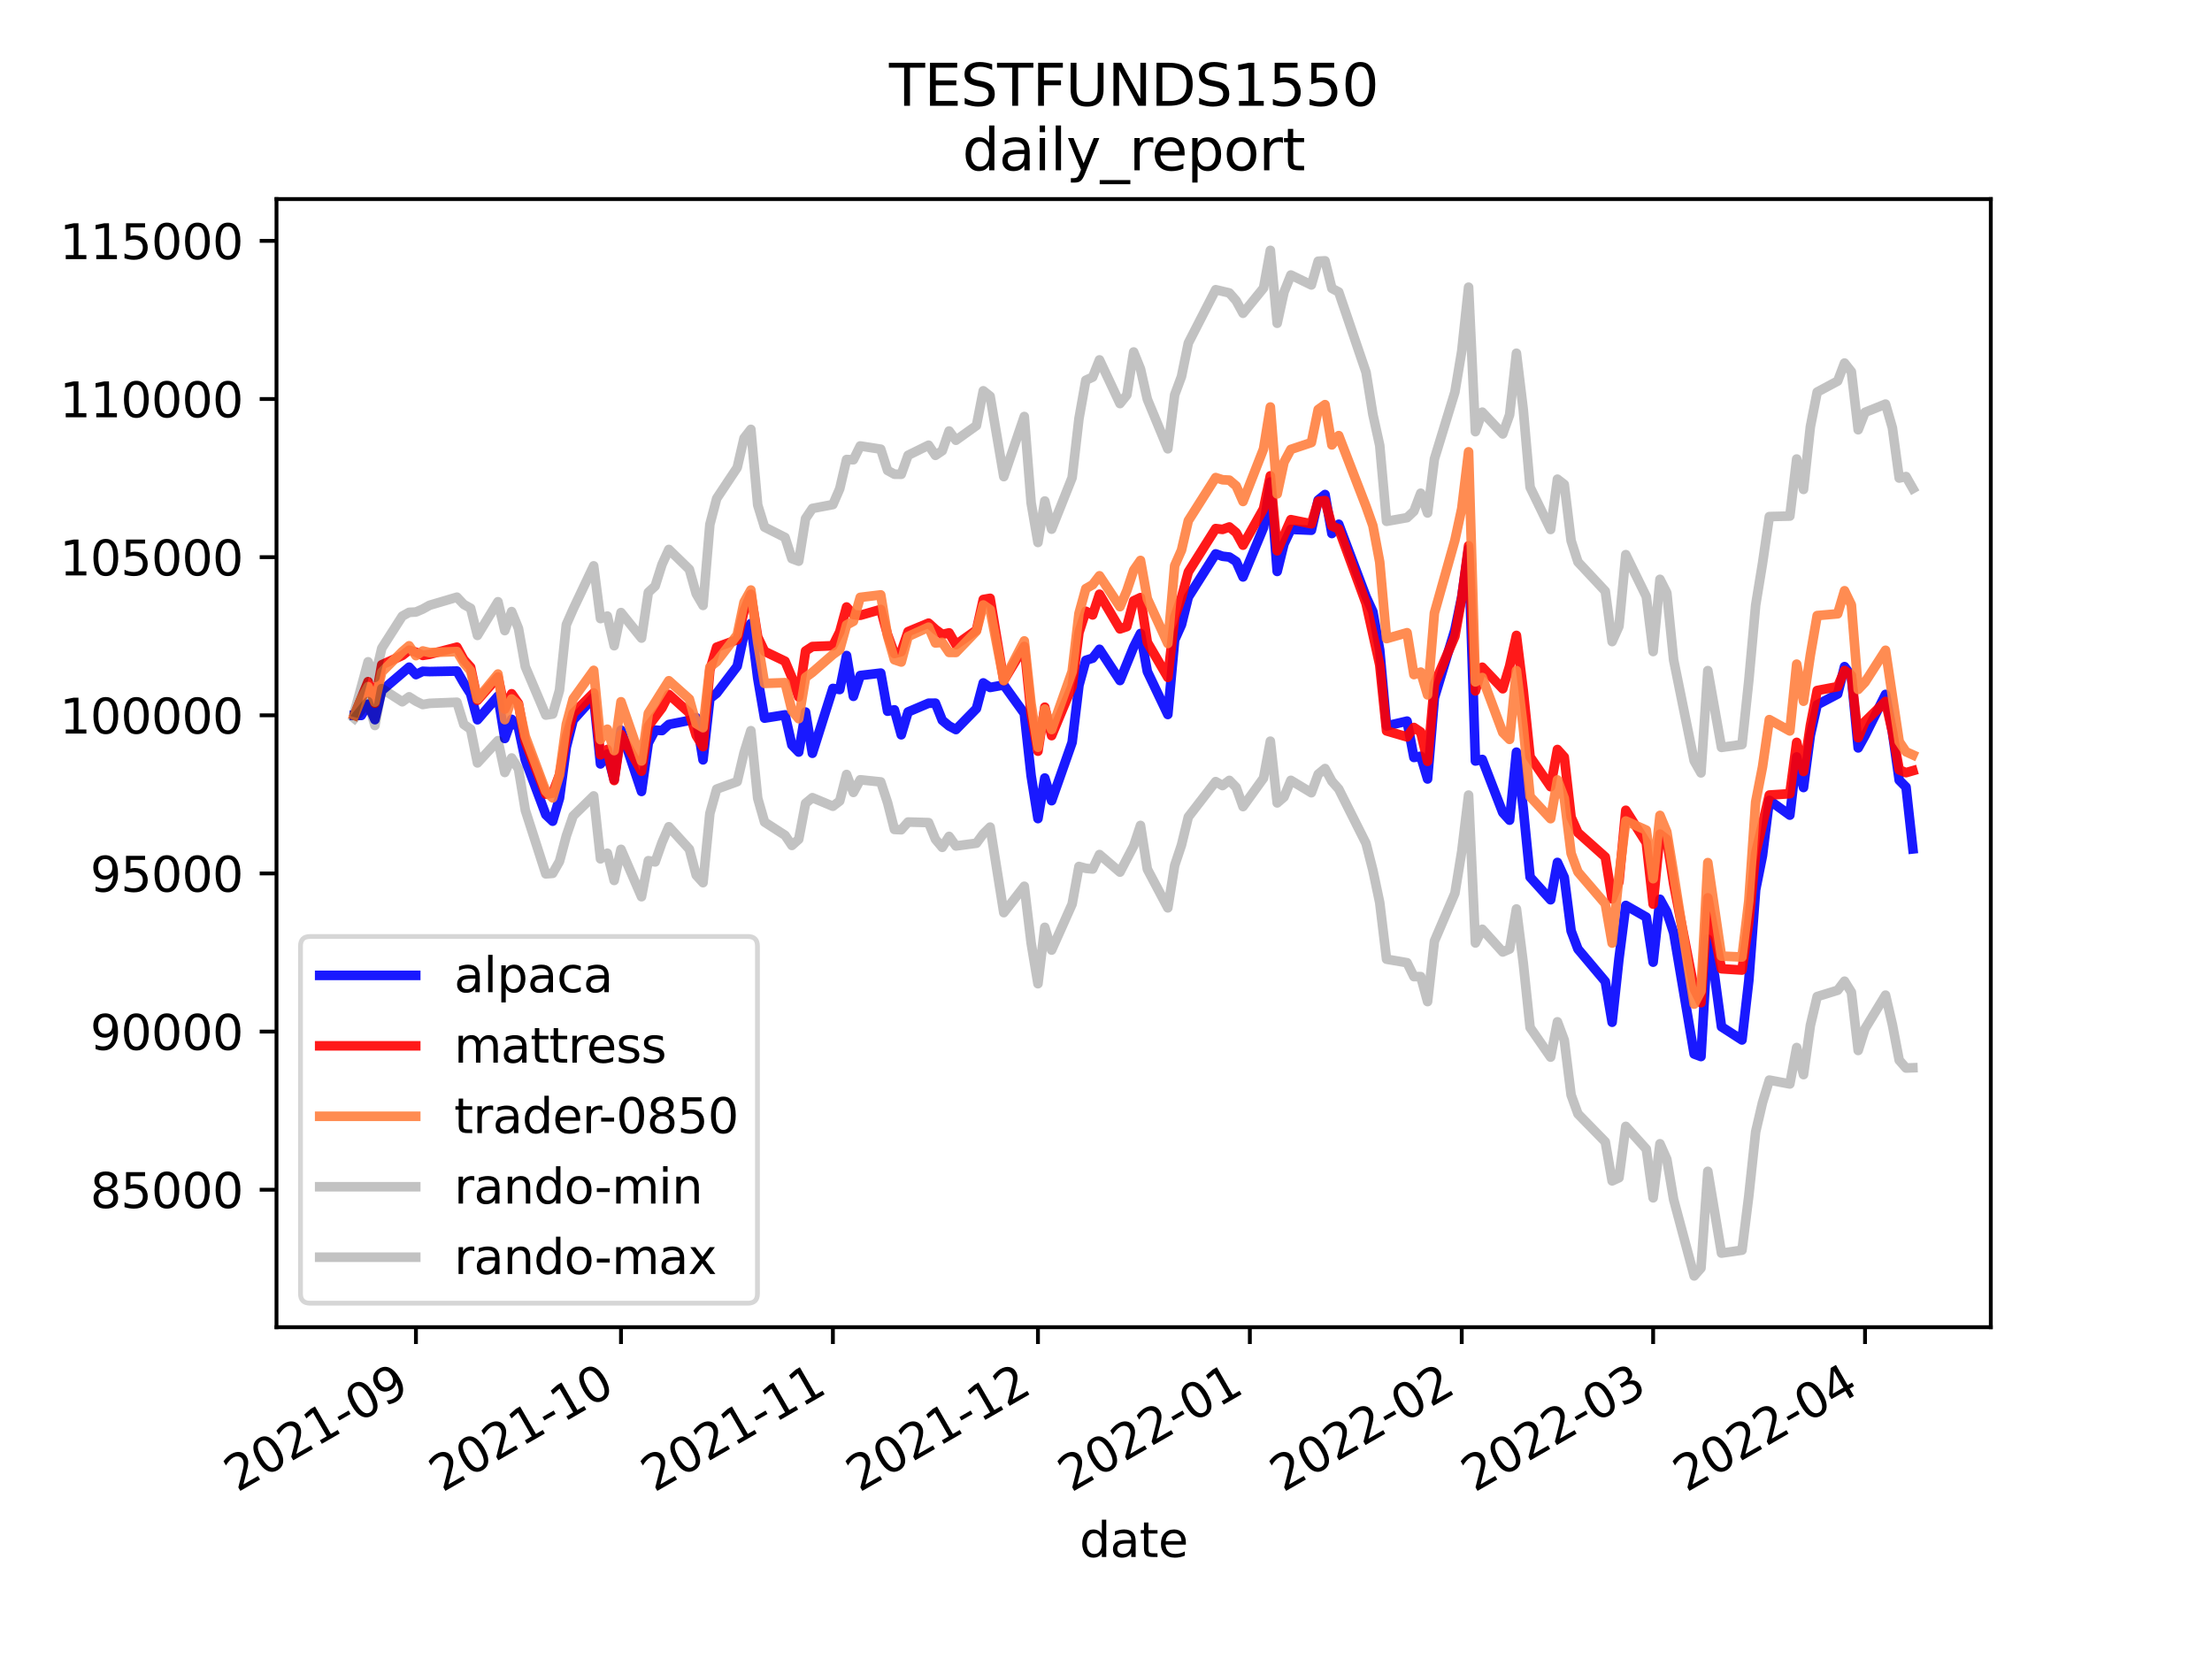<?xml version="1.0" encoding="utf-8" standalone="no"?>
<!DOCTYPE svg PUBLIC "-//W3C//DTD SVG 1.1//EN"
  "http://www.w3.org/Graphics/SVG/1.1/DTD/svg11.dtd">
<svg height="345.6pt" version="1.1" viewBox="0 0 460.8 345.6" width="460.8pt" xmlns="http://www.w3.org/2000/svg" xmlns:xlink="http://www.w3.org/1999/xlink">
 <defs>
  <style type="text/css">*{stroke-linecap:butt;stroke-linejoin:round;}</style>
 </defs>
 <g id="figure_1">
  <g id="patch_1">
   <path d="M 0 345.6 
L 460.8 345.6 
L 460.8 0 
L 0 0 
z
" style="fill:#ffffff;"/>
  </g>
  <g id="axes_1">
   <g id="patch_2">
    <path d="M 57.6 276.48 
L 414.72 276.48 
L 414.72 41.472 
L 57.6 41.472 
z
" style="fill:#ffffff;"/>
   </g>
   <g id="matplotlib.axis_1">
    <g id="xtick_1">
     <g id="line2d_1">
      <defs>
       <path d="M 0 0 
L 0 3.5 
" id="m1c3cb328b9" style="stroke:#000000;stroke-width:0.8;"/>
      </defs>
      <g>
       <use style="stroke:#000000;stroke-width:0.8;" x="86.648" xlink:href="#m1c3cb328b9" y="276.48"/>
      </g>
     </g>
     <g id="text_1">
      <!-- 2021-09 -->
      <g transform="translate(49.423 310.952)rotate(-30)scale(0.1 -0.1)">
       <defs>
        <path d="M 1228 531 
L 3431 531 
L 3431 0 
L 469 0 
L 469 531 
Q 828 903 1448 1529 
Q 2069 2156 2228 2338 
Q 2531 2678 2651 2914 
Q 2772 3150 2772 3378 
Q 2772 3750 2511 3984 
Q 2250 4219 1831 4219 
Q 1534 4219 1204 4116 
Q 875 4013 500 3803 
L 500 4441 
Q 881 4594 1212 4672 
Q 1544 4750 1819 4750 
Q 2544 4750 2975 4387 
Q 3406 4025 3406 3419 
Q 3406 3131 3298 2873 
Q 3191 2616 2906 2266 
Q 2828 2175 2409 1742 
Q 1991 1309 1228 531 
z
" id="DejaVuSans-32" transform="scale(0.016)"/>
        <path d="M 2034 4250 
Q 1547 4250 1301 3770 
Q 1056 3291 1056 2328 
Q 1056 1369 1301 889 
Q 1547 409 2034 409 
Q 2525 409 2770 889 
Q 3016 1369 3016 2328 
Q 3016 3291 2770 3770 
Q 2525 4250 2034 4250 
z
M 2034 4750 
Q 2819 4750 3233 4129 
Q 3647 3509 3647 2328 
Q 3647 1150 3233 529 
Q 2819 -91 2034 -91 
Q 1250 -91 836 529 
Q 422 1150 422 2328 
Q 422 3509 836 4129 
Q 1250 4750 2034 4750 
z
" id="DejaVuSans-30" transform="scale(0.016)"/>
        <path d="M 794 531 
L 1825 531 
L 1825 4091 
L 703 3866 
L 703 4441 
L 1819 4666 
L 2450 4666 
L 2450 531 
L 3481 531 
L 3481 0 
L 794 0 
L 794 531 
z
" id="DejaVuSans-31" transform="scale(0.016)"/>
        <path d="M 313 2009 
L 1997 2009 
L 1997 1497 
L 313 1497 
L 313 2009 
z
" id="DejaVuSans-2d" transform="scale(0.016)"/>
        <path d="M 703 97 
L 703 672 
Q 941 559 1184 500 
Q 1428 441 1663 441 
Q 2288 441 2617 861 
Q 2947 1281 2994 2138 
Q 2813 1869 2534 1725 
Q 2256 1581 1919 1581 
Q 1219 1581 811 2004 
Q 403 2428 403 3163 
Q 403 3881 828 4315 
Q 1253 4750 1959 4750 
Q 2769 4750 3195 4129 
Q 3622 3509 3622 2328 
Q 3622 1225 3098 567 
Q 2575 -91 1691 -91 
Q 1453 -91 1209 -44 
Q 966 3 703 97 
z
M 1959 2075 
Q 2384 2075 2632 2365 
Q 2881 2656 2881 3163 
Q 2881 3666 2632 3958 
Q 2384 4250 1959 4250 
Q 1534 4250 1286 3958 
Q 1038 3666 1038 3163 
Q 1038 2656 1286 2365 
Q 1534 2075 1959 2075 
z
" id="DejaVuSans-39" transform="scale(0.016)"/>
       </defs>
       <use xlink:href="#DejaVuSans-32"/>
       <use x="63.623" xlink:href="#DejaVuSans-30"/>
       <use x="127.246" xlink:href="#DejaVuSans-32"/>
       <use x="190.869" xlink:href="#DejaVuSans-31"/>
       <use x="254.492" xlink:href="#DejaVuSans-2d"/>
       <use x="290.576" xlink:href="#DejaVuSans-30"/>
       <use x="354.199" xlink:href="#DejaVuSans-39"/>
      </g>
     </g>
    </g>
    <g id="xtick_2">
     <g id="line2d_2">
      <g>
       <use style="stroke:#000000;stroke-width:0.8;" x="129.366" xlink:href="#m1c3cb328b9" y="276.48"/>
      </g>
     </g>
     <g id="text_2">
      <!-- 2021-10 -->
      <g transform="translate(92.141 310.952)rotate(-30)scale(0.1 -0.1)">
       <use xlink:href="#DejaVuSans-32"/>
       <use x="63.623" xlink:href="#DejaVuSans-30"/>
       <use x="127.246" xlink:href="#DejaVuSans-32"/>
       <use x="190.869" xlink:href="#DejaVuSans-31"/>
       <use x="254.492" xlink:href="#DejaVuSans-2d"/>
       <use x="290.576" xlink:href="#DejaVuSans-31"/>
       <use x="354.199" xlink:href="#DejaVuSans-30"/>
      </g>
     </g>
    </g>
    <g id="xtick_3">
     <g id="line2d_3">
      <g>
       <use style="stroke:#000000;stroke-width:0.8;" x="173.507" xlink:href="#m1c3cb328b9" y="276.48"/>
      </g>
     </g>
     <g id="text_3">
      <!-- 2021-11 -->
      <g transform="translate(136.283 310.952)rotate(-30)scale(0.1 -0.1)">
       <use xlink:href="#DejaVuSans-32"/>
       <use x="63.623" xlink:href="#DejaVuSans-30"/>
       <use x="127.246" xlink:href="#DejaVuSans-32"/>
       <use x="190.869" xlink:href="#DejaVuSans-31"/>
       <use x="254.492" xlink:href="#DejaVuSans-2d"/>
       <use x="290.576" xlink:href="#DejaVuSans-31"/>
       <use x="354.199" xlink:href="#DejaVuSans-31"/>
      </g>
     </g>
    </g>
    <g id="xtick_4">
     <g id="line2d_4">
      <g>
       <use style="stroke:#000000;stroke-width:0.8;" x="216.225" xlink:href="#m1c3cb328b9" y="276.48"/>
      </g>
     </g>
     <g id="text_4">
      <!-- 2021-12 -->
      <g transform="translate(179 310.952)rotate(-30)scale(0.1 -0.1)">
       <use xlink:href="#DejaVuSans-32"/>
       <use x="63.623" xlink:href="#DejaVuSans-30"/>
       <use x="127.246" xlink:href="#DejaVuSans-32"/>
       <use x="190.869" xlink:href="#DejaVuSans-31"/>
       <use x="254.492" xlink:href="#DejaVuSans-2d"/>
       <use x="290.576" xlink:href="#DejaVuSans-31"/>
       <use x="354.199" xlink:href="#DejaVuSans-32"/>
      </g>
     </g>
    </g>
    <g id="xtick_5">
     <g id="line2d_5">
      <g>
       <use style="stroke:#000000;stroke-width:0.8;" x="260.367" xlink:href="#m1c3cb328b9" y="276.48"/>
      </g>
     </g>
     <g id="text_5">
      <!-- 2022-01 -->
      <g transform="translate(223.142 310.952)rotate(-30)scale(0.1 -0.1)">
       <use xlink:href="#DejaVuSans-32"/>
       <use x="63.623" xlink:href="#DejaVuSans-30"/>
       <use x="127.246" xlink:href="#DejaVuSans-32"/>
       <use x="190.869" xlink:href="#DejaVuSans-32"/>
       <use x="254.492" xlink:href="#DejaVuSans-2d"/>
       <use x="290.576" xlink:href="#DejaVuSans-30"/>
       <use x="354.199" xlink:href="#DejaVuSans-31"/>
      </g>
     </g>
    </g>
    <g id="xtick_6">
     <g id="line2d_6">
      <g>
       <use style="stroke:#000000;stroke-width:0.8;" x="304.508" xlink:href="#m1c3cb328b9" y="276.48"/>
      </g>
     </g>
     <g id="text_6">
      <!-- 2022-02 -->
      <g transform="translate(267.284 310.952)rotate(-30)scale(0.1 -0.1)">
       <use xlink:href="#DejaVuSans-32"/>
       <use x="63.623" xlink:href="#DejaVuSans-30"/>
       <use x="127.246" xlink:href="#DejaVuSans-32"/>
       <use x="190.869" xlink:href="#DejaVuSans-32"/>
       <use x="254.492" xlink:href="#DejaVuSans-2d"/>
       <use x="290.576" xlink:href="#DejaVuSans-30"/>
       <use x="354.199" xlink:href="#DejaVuSans-32"/>
      </g>
     </g>
    </g>
    <g id="xtick_7">
     <g id="line2d_7">
      <g>
       <use style="stroke:#000000;stroke-width:0.8;" x="344.378" xlink:href="#m1c3cb328b9" y="276.48"/>
      </g>
     </g>
     <g id="text_7">
      <!-- 2022-03 -->
      <g transform="translate(307.153 310.952)rotate(-30)scale(0.1 -0.1)">
       <defs>
        <path d="M 2597 2516 
Q 3050 2419 3304 2112 
Q 3559 1806 3559 1356 
Q 3559 666 3084 287 
Q 2609 -91 1734 -91 
Q 1441 -91 1130 -33 
Q 819 25 488 141 
L 488 750 
Q 750 597 1062 519 
Q 1375 441 1716 441 
Q 2309 441 2620 675 
Q 2931 909 2931 1356 
Q 2931 1769 2642 2001 
Q 2353 2234 1838 2234 
L 1294 2234 
L 1294 2753 
L 1863 2753 
Q 2328 2753 2575 2939 
Q 2822 3125 2822 3475 
Q 2822 3834 2567 4026 
Q 2313 4219 1838 4219 
Q 1578 4219 1281 4162 
Q 984 4106 628 3988 
L 628 4550 
Q 988 4650 1302 4700 
Q 1616 4750 1894 4750 
Q 2613 4750 3031 4423 
Q 3450 4097 3450 3541 
Q 3450 3153 3228 2886 
Q 3006 2619 2597 2516 
z
" id="DejaVuSans-33" transform="scale(0.016)"/>
       </defs>
       <use xlink:href="#DejaVuSans-32"/>
       <use x="63.623" xlink:href="#DejaVuSans-30"/>
       <use x="127.246" xlink:href="#DejaVuSans-32"/>
       <use x="190.869" xlink:href="#DejaVuSans-32"/>
       <use x="254.492" xlink:href="#DejaVuSans-2d"/>
       <use x="290.576" xlink:href="#DejaVuSans-30"/>
       <use x="354.199" xlink:href="#DejaVuSans-33"/>
      </g>
     </g>
    </g>
    <g id="xtick_8">
     <g id="line2d_8">
      <g>
       <use style="stroke:#000000;stroke-width:0.8;" x="388.52" xlink:href="#m1c3cb328b9" y="276.48"/>
      </g>
     </g>
     <g id="text_8">
      <!-- 2022-04 -->
      <g transform="translate(351.295 310.952)rotate(-30)scale(0.1 -0.1)">
       <defs>
        <path d="M 2419 4116 
L 825 1625 
L 2419 1625 
L 2419 4116 
z
M 2253 4666 
L 3047 4666 
L 3047 1625 
L 3713 1625 
L 3713 1100 
L 3047 1100 
L 3047 0 
L 2419 0 
L 2419 1100 
L 313 1100 
L 313 1709 
L 2253 4666 
z
" id="DejaVuSans-34" transform="scale(0.016)"/>
       </defs>
       <use xlink:href="#DejaVuSans-32"/>
       <use x="63.623" xlink:href="#DejaVuSans-30"/>
       <use x="127.246" xlink:href="#DejaVuSans-32"/>
       <use x="190.869" xlink:href="#DejaVuSans-32"/>
       <use x="254.492" xlink:href="#DejaVuSans-2d"/>
       <use x="290.576" xlink:href="#DejaVuSans-30"/>
       <use x="354.199" xlink:href="#DejaVuSans-34"/>
      </g>
     </g>
    </g>
    <g id="text_9">
     <!-- date -->
     <g transform="translate(224.885 324.351)scale(0.1 -0.1)">
      <defs>
       <path d="M 2906 2969 
L 2906 4863 
L 3481 4863 
L 3481 0 
L 2906 0 
L 2906 525 
Q 2725 213 2448 61 
Q 2172 -91 1784 -91 
Q 1150 -91 751 415 
Q 353 922 353 1747 
Q 353 2572 751 3078 
Q 1150 3584 1784 3584 
Q 2172 3584 2448 3432 
Q 2725 3281 2906 2969 
z
M 947 1747 
Q 947 1113 1208 752 
Q 1469 391 1925 391 
Q 2381 391 2643 752 
Q 2906 1113 2906 1747 
Q 2906 2381 2643 2742 
Q 2381 3103 1925 3103 
Q 1469 3103 1208 2742 
Q 947 2381 947 1747 
z
" id="DejaVuSans-64" transform="scale(0.016)"/>
       <path d="M 2194 1759 
Q 1497 1759 1228 1600 
Q 959 1441 959 1056 
Q 959 750 1161 570 
Q 1363 391 1709 391 
Q 2188 391 2477 730 
Q 2766 1069 2766 1631 
L 2766 1759 
L 2194 1759 
z
M 3341 1997 
L 3341 0 
L 2766 0 
L 2766 531 
Q 2569 213 2275 61 
Q 1981 -91 1556 -91 
Q 1019 -91 701 211 
Q 384 513 384 1019 
Q 384 1609 779 1909 
Q 1175 2209 1959 2209 
L 2766 2209 
L 2766 2266 
Q 2766 2663 2505 2880 
Q 2244 3097 1772 3097 
Q 1472 3097 1187 3025 
Q 903 2953 641 2809 
L 641 3341 
Q 956 3463 1253 3523 
Q 1550 3584 1831 3584 
Q 2591 3584 2966 3190 
Q 3341 2797 3341 1997 
z
" id="DejaVuSans-61" transform="scale(0.016)"/>
       <path d="M 1172 4494 
L 1172 3500 
L 2356 3500 
L 2356 3053 
L 1172 3053 
L 1172 1153 
Q 1172 725 1289 603 
Q 1406 481 1766 481 
L 2356 481 
L 2356 0 
L 1766 0 
Q 1100 0 847 248 
Q 594 497 594 1153 
L 594 3053 
L 172 3053 
L 172 3500 
L 594 3500 
L 594 4494 
L 1172 4494 
z
" id="DejaVuSans-74" transform="scale(0.016)"/>
       <path d="M 3597 1894 
L 3597 1613 
L 953 1613 
Q 991 1019 1311 708 
Q 1631 397 2203 397 
Q 2534 397 2845 478 
Q 3156 559 3463 722 
L 3463 178 
Q 3153 47 2828 -22 
Q 2503 -91 2169 -91 
Q 1331 -91 842 396 
Q 353 884 353 1716 
Q 353 2575 817 3079 
Q 1281 3584 2069 3584 
Q 2775 3584 3186 3129 
Q 3597 2675 3597 1894 
z
M 3022 2063 
Q 3016 2534 2758 2815 
Q 2500 3097 2075 3097 
Q 1594 3097 1305 2825 
Q 1016 2553 972 2059 
L 3022 2063 
z
" id="DejaVuSans-65" transform="scale(0.016)"/>
      </defs>
      <use xlink:href="#DejaVuSans-64"/>
      <use x="63.477" xlink:href="#DejaVuSans-61"/>
      <use x="124.756" xlink:href="#DejaVuSans-74"/>
      <use x="163.965" xlink:href="#DejaVuSans-65"/>
     </g>
    </g>
   </g>
   <g id="matplotlib.axis_2">
    <g id="ytick_1">
     <g id="line2d_9">
      <defs>
       <path d="M 0 0 
L -3.5 0 
" id="md6e8191692" style="stroke:#000000;stroke-width:0.8;"/>
      </defs>
      <g>
       <use style="stroke:#000000;stroke-width:0.8;" x="57.6" xlink:href="#md6e8191692" y="247.84"/>
      </g>
     </g>
     <g id="text_10">
      <!-- 85000 -->
      <g transform="translate(18.788 251.64)scale(0.1 -0.1)">
       <defs>
        <path d="M 2034 2216 
Q 1584 2216 1326 1975 
Q 1069 1734 1069 1313 
Q 1069 891 1326 650 
Q 1584 409 2034 409 
Q 2484 409 2743 651 
Q 3003 894 3003 1313 
Q 3003 1734 2745 1975 
Q 2488 2216 2034 2216 
z
M 1403 2484 
Q 997 2584 770 2862 
Q 544 3141 544 3541 
Q 544 4100 942 4425 
Q 1341 4750 2034 4750 
Q 2731 4750 3128 4425 
Q 3525 4100 3525 3541 
Q 3525 3141 3298 2862 
Q 3072 2584 2669 2484 
Q 3125 2378 3379 2068 
Q 3634 1759 3634 1313 
Q 3634 634 3220 271 
Q 2806 -91 2034 -91 
Q 1263 -91 848 271 
Q 434 634 434 1313 
Q 434 1759 690 2068 
Q 947 2378 1403 2484 
z
M 1172 3481 
Q 1172 3119 1398 2916 
Q 1625 2713 2034 2713 
Q 2441 2713 2670 2916 
Q 2900 3119 2900 3481 
Q 2900 3844 2670 4047 
Q 2441 4250 2034 4250 
Q 1625 4250 1398 4047 
Q 1172 3844 1172 3481 
z
" id="DejaVuSans-38" transform="scale(0.016)"/>
        <path d="M 691 4666 
L 3169 4666 
L 3169 4134 
L 1269 4134 
L 1269 2991 
Q 1406 3038 1543 3061 
Q 1681 3084 1819 3084 
Q 2600 3084 3056 2656 
Q 3513 2228 3513 1497 
Q 3513 744 3044 326 
Q 2575 -91 1722 -91 
Q 1428 -91 1123 -41 
Q 819 9 494 109 
L 494 744 
Q 775 591 1075 516 
Q 1375 441 1709 441 
Q 2250 441 2565 725 
Q 2881 1009 2881 1497 
Q 2881 1984 2565 2268 
Q 2250 2553 1709 2553 
Q 1456 2553 1204 2497 
Q 953 2441 691 2322 
L 691 4666 
z
" id="DejaVuSans-35" transform="scale(0.016)"/>
       </defs>
       <use xlink:href="#DejaVuSans-38"/>
       <use x="63.623" xlink:href="#DejaVuSans-35"/>
       <use x="127.246" xlink:href="#DejaVuSans-30"/>
       <use x="190.869" xlink:href="#DejaVuSans-30"/>
       <use x="254.492" xlink:href="#DejaVuSans-30"/>
      </g>
     </g>
    </g>
    <g id="ytick_2">
     <g id="line2d_10">
      <g>
       <use style="stroke:#000000;stroke-width:0.8;" x="57.6" xlink:href="#md6e8191692" y="214.897"/>
      </g>
     </g>
     <g id="text_11">
      <!-- 90000 -->
      <g transform="translate(18.788 218.696)scale(0.1 -0.1)">
       <use xlink:href="#DejaVuSans-39"/>
       <use x="63.623" xlink:href="#DejaVuSans-30"/>
       <use x="127.246" xlink:href="#DejaVuSans-30"/>
       <use x="190.869" xlink:href="#DejaVuSans-30"/>
       <use x="254.492" xlink:href="#DejaVuSans-30"/>
      </g>
     </g>
    </g>
    <g id="ytick_3">
     <g id="line2d_11">
      <g>
       <use style="stroke:#000000;stroke-width:0.8;" x="57.6" xlink:href="#md6e8191692" y="181.954"/>
      </g>
     </g>
     <g id="text_12">
      <!-- 95000 -->
      <g transform="translate(18.788 185.753)scale(0.1 -0.1)">
       <use xlink:href="#DejaVuSans-39"/>
       <use x="63.623" xlink:href="#DejaVuSans-35"/>
       <use x="127.246" xlink:href="#DejaVuSans-30"/>
       <use x="190.869" xlink:href="#DejaVuSans-30"/>
       <use x="254.492" xlink:href="#DejaVuSans-30"/>
      </g>
     </g>
    </g>
    <g id="ytick_4">
     <g id="line2d_12">
      <g>
       <use style="stroke:#000000;stroke-width:0.8;" x="57.6" xlink:href="#md6e8191692" y="149.01"/>
      </g>
     </g>
     <g id="text_13">
      <!-- 100000 -->
      <g transform="translate(12.425 152.809)scale(0.1 -0.1)">
       <use xlink:href="#DejaVuSans-31"/>
       <use x="63.623" xlink:href="#DejaVuSans-30"/>
       <use x="127.246" xlink:href="#DejaVuSans-30"/>
       <use x="190.869" xlink:href="#DejaVuSans-30"/>
       <use x="254.492" xlink:href="#DejaVuSans-30"/>
       <use x="318.115" xlink:href="#DejaVuSans-30"/>
      </g>
     </g>
    </g>
    <g id="ytick_5">
     <g id="line2d_13">
      <g>
       <use style="stroke:#000000;stroke-width:0.8;" x="57.6" xlink:href="#md6e8191692" y="116.067"/>
      </g>
     </g>
     <g id="text_14">
      <!-- 105000 -->
      <g transform="translate(12.425 119.866)scale(0.1 -0.1)">
       <use xlink:href="#DejaVuSans-31"/>
       <use x="63.623" xlink:href="#DejaVuSans-30"/>
       <use x="127.246" xlink:href="#DejaVuSans-35"/>
       <use x="190.869" xlink:href="#DejaVuSans-30"/>
       <use x="254.492" xlink:href="#DejaVuSans-30"/>
       <use x="318.115" xlink:href="#DejaVuSans-30"/>
      </g>
     </g>
    </g>
    <g id="ytick_6">
     <g id="line2d_14">
      <g>
       <use style="stroke:#000000;stroke-width:0.8;" x="57.6" xlink:href="#md6e8191692" y="83.123"/>
      </g>
     </g>
     <g id="text_15">
      <!-- 110000 -->
      <g transform="translate(12.425 86.923)scale(0.1 -0.1)">
       <use xlink:href="#DejaVuSans-31"/>
       <use x="63.623" xlink:href="#DejaVuSans-31"/>
       <use x="127.246" xlink:href="#DejaVuSans-30"/>
       <use x="190.869" xlink:href="#DejaVuSans-30"/>
       <use x="254.492" xlink:href="#DejaVuSans-30"/>
       <use x="318.115" xlink:href="#DejaVuSans-30"/>
      </g>
     </g>
    </g>
    <g id="ytick_7">
     <g id="line2d_15">
      <g>
       <use style="stroke:#000000;stroke-width:0.8;" x="57.6" xlink:href="#md6e8191692" y="50.18"/>
      </g>
     </g>
     <g id="text_16">
      <!-- 115000 -->
      <g transform="translate(12.425 53.979)scale(0.1 -0.1)">
       <use xlink:href="#DejaVuSans-31"/>
       <use x="63.623" xlink:href="#DejaVuSans-31"/>
       <use x="127.246" xlink:href="#DejaVuSans-35"/>
       <use x="190.869" xlink:href="#DejaVuSans-30"/>
       <use x="254.492" xlink:href="#DejaVuSans-30"/>
       <use x="318.115" xlink:href="#DejaVuSans-30"/>
      </g>
     </g>
    </g>
   </g>
   <g id="line2d_16">
    <path clip-path="url(#p23d2afd4eb)" d="M 73.833 149.01 
L 75.257 149.04 
L 76.681 146.678 
L 78.104 149.922 
L 79.528 143.855 
L 85.224 138.983 
L 86.648 140.532 
L 88.072 139.844 
L 89.496 139.903 
L 95.192 139.793 
L 96.616 142.289 
L 98.039 144.524 
L 99.463 149.941 
L 103.735 145.019 
L 105.159 153.838 
L 106.583 149.847 
L 108.007 151.641 
L 109.431 158.307 
L 113.703 169.712 
L 115.127 171.07 
L 116.55 166.272 
L 117.974 155.65 
L 119.398 150 
L 123.67 145.248 
L 125.094 159.141 
L 126.518 157.092 
L 127.942 162.425 
L 129.366 152.102 
L 133.638 164.877 
L 135.061 154.75 
L 136.485 152.091 
L 137.909 152.192 
L 139.333 150.916 
L 143.605 150.076 
L 145.029 149.498 
L 146.453 158.294 
L 147.877 145.527 
L 149.301 144.411 
L 153.572 138.79 
L 154.996 132.142 
L 156.42 129.892 
L 157.844 141.272 
L 159.268 149.601 
L 163.54 148.92 
L 164.964 155.194 
L 166.388 156.667 
L 167.812 148.332 
L 169.236 156.923 
L 173.507 143.41 
L 174.931 143.641 
L 176.355 136.559 
L 177.779 145.06 
L 179.203 140.724 
L 183.475 140.217 
L 184.899 148.16 
L 186.323 147.873 
L 187.747 153.07 
L 189.171 148.309 
L 193.442 146.492 
L 194.866 146.482 
L 196.29 150.053 
L 197.714 151.231 
L 199.138 151.983 
L 203.41 147.612 
L 204.834 142.261 
L 206.258 143.209 
L 209.105 142.693 
L 213.377 148.619 
L 214.801 161.597 
L 216.225 170.528 
L 217.649 162.077 
L 219.073 166.8 
L 223.345 154.642 
L 224.769 142.751 
L 226.193 137.558 
L 227.616 137.109 
L 229.04 135.26 
L 233.312 141.766 
L 236.16 134.778 
L 237.584 131.965 
L 239.008 139.879 
L 243.28 148.843 
L 244.704 133.311 
L 246.127 130.127 
L 247.551 124.377 
L 253.247 115.382 
L 254.671 115.88 
L 256.095 116.043 
L 257.519 116.971 
L 258.943 120.183 
L 263.215 109.908 
L 264.638 100.408 
L 266.062 119.041 
L 267.486 113.296 
L 268.91 110.274 
L 273.182 110.46 
L 274.606 104.169 
L 276.03 103.015 
L 277.454 111.143 
L 278.878 109.207 
L 284.573 124.314 
L 285.997 127.435 
L 287.421 135.411 
L 288.845 151.221 
L 293.117 150.223 
L 294.541 157.794 
L 295.965 157.539 
L 297.389 162.274 
L 298.813 145.376 
L 303.084 131.204 
L 304.508 124.369 
L 305.932 114.33 
L 307.356 158.529 
L 308.78 158.208 
L 313.052 169.279 
L 314.476 170.858 
L 315.9 156.687 
L 317.324 168.428 
L 318.748 182.722 
L 323.019 187.44 
L 324.443 179.659 
L 325.867 182.783 
L 327.291 193.924 
L 328.715 197.704 
L 334.411 204.462 
L 335.835 212.952 
L 337.259 199.753 
L 338.682 188.616 
L 342.954 191.057 
L 344.378 200.438 
L 345.802 187.337 
L 347.226 189.933 
L 348.65 194.31 
L 352.922 219.57 
L 354.346 220.097 
L 355.77 195.662 
L 357.193 203.377 
L 358.617 213.892 
L 362.889 216.646 
L 364.313 204.239 
L 365.737 185.348 
L 367.161 178.223 
L 368.585 166.72 
L 372.857 169.81 
L 374.281 157.681 
L 375.704 164.057 
L 377.128 153.168 
L 378.552 146.822 
L 382.824 144.57 
L 384.248 138.873 
L 385.672 140.795 
L 387.096 155.804 
L 388.52 153.227 
L 392.792 144.655 
L 394.216 152.436 
L 395.639 162.529 
L 397.063 163.961 
L 398.487 176.849 
L 398.487 176.849 
" style="fill:none;stroke:#0000ff;stroke-linecap:square;stroke-opacity:0.9;stroke-width:2;"/>
   </g>
   <g id="line2d_17">
    <path clip-path="url(#p23d2afd4eb)" d="M 73.833 149.01 
L 76.681 142.001 
L 78.104 146.488 
L 79.528 138.484 
L 83.8 136.55 
L 85.224 135.444 
L 86.648 135.87 
L 88.072 136.53 
L 89.496 136.301 
L 95.192 134.814 
L 96.616 137.424 
L 98.039 139.002 
L 99.463 145.873 
L 103.735 141.032 
L 105.159 147.716 
L 106.583 144.524 
L 108.007 146.559 
L 109.431 154.486 
L 113.703 165.432 
L 115.127 165.236 
L 116.55 161.432 
L 117.974 153.598 
L 119.398 148.613 
L 123.67 144.352 
L 125.094 157.237 
L 126.518 156.118 
L 127.942 162.596 
L 129.366 153.004 
L 133.638 160.652 
L 135.061 151.26 
L 137.909 147.472 
L 139.333 144.672 
L 143.605 148.508 
L 145.029 153.201 
L 146.453 155.542 
L 147.877 139.593 
L 149.301 134.816 
L 153.572 133.258 
L 154.996 127.288 
L 156.42 123.78 
L 157.844 132.682 
L 159.268 135.686 
L 163.54 137.743 
L 164.964 141.134 
L 166.388 145.184 
L 167.812 135.613 
L 169.236 134.686 
L 173.507 134.518 
L 174.931 131.638 
L 176.355 126.45 
L 177.779 128.034 
L 179.203 128.184 
L 183.475 126.958 
L 184.899 132.226 
L 186.323 136.143 
L 187.747 135.754 
L 189.171 131.579 
L 193.442 129.81 
L 194.866 131.109 
L 196.29 132.162 
L 197.714 131.836 
L 199.138 134.292 
L 203.41 131.267 
L 204.834 124.887 
L 206.258 124.637 
L 209.105 141.768 
L 213.377 134.666 
L 214.801 148.687 
L 216.225 156.485 
L 217.649 147.317 
L 219.073 153.244 
L 223.345 142.983 
L 224.769 131.774 
L 226.193 127.34 
L 227.616 128.097 
L 229.04 123.788 
L 233.312 131.013 
L 234.736 130.532 
L 236.16 125.164 
L 237.584 124.494 
L 239.008 133.803 
L 243.28 141.115 
L 244.704 128.563 
L 246.127 124.484 
L 247.551 119.152 
L 253.247 110.111 
L 254.671 110.285 
L 256.095 109.775 
L 257.519 110.965 
L 258.943 113.567 
L 263.215 105.978 
L 264.638 99.123 
L 266.062 114.739 
L 268.91 108.254 
L 273.182 109.119 
L 274.606 104.424 
L 276.03 104.28 
L 277.454 109.562 
L 278.878 110.183 
L 284.573 125.702 
L 287.421 138.496 
L 288.845 152.262 
L 293.117 153.511 
L 294.541 151.545 
L 295.965 152.497 
L 297.389 158.596 
L 298.813 142.487 
L 303.084 132.558 
L 304.508 124.497 
L 305.932 113.682 
L 307.356 143.93 
L 308.78 138.996 
L 313.052 143.48 
L 314.476 138.787 
L 315.9 132.367 
L 317.324 143.866 
L 318.748 157.674 
L 323.019 163.884 
L 324.443 156.133 
L 325.867 157.715 
L 327.291 170.246 
L 328.715 173.452 
L 334.411 178.531 
L 335.835 187.256 
L 337.259 183.725 
L 338.682 168.796 
L 342.954 175.551 
L 344.378 188.347 
L 345.802 173.764 
L 347.226 174.886 
L 348.65 184.096 
L 352.922 205.976 
L 354.346 208.88 
L 355.77 187.041 
L 357.193 194.744 
L 358.617 201.813 
L 362.889 202.083 
L 364.313 192.034 
L 365.737 177.736 
L 368.585 165.623 
L 372.857 165.346 
L 374.281 154.651 
L 375.704 160.715 
L 377.128 151.172 
L 378.552 143.847 
L 382.824 143.038 
L 384.248 139.676 
L 385.672 140.699 
L 387.096 153.678 
L 388.52 150.303 
L 392.792 146.123 
L 394.216 152.435 
L 395.639 160.366 
L 397.063 160.957 
L 398.487 160.549 
L 398.487 160.549 
" style="fill:none;stroke:#ff0000;stroke-linecap:square;stroke-opacity:0.9;stroke-width:2;"/>
   </g>
   <g id="line2d_18">
    <path clip-path="url(#p23d2afd4eb)" d="M 73.833 149.01 
L 75.257 145.554 
L 76.681 143.033 
L 78.104 146.264 
L 79.528 140 
L 83.8 135.755 
L 85.224 134.53 
L 86.648 136.583 
L 88.072 135.608 
L 89.496 135.943 
L 95.192 135.731 
L 96.616 138.073 
L 98.039 139.74 
L 99.463 145.629 
L 103.735 140.41 
L 105.159 149.917 
L 106.583 145.612 
L 108.007 146.821 
L 109.431 153.398 
L 113.703 164.838 
L 115.127 166.216 
L 116.55 161.375 
L 117.974 150.894 
L 119.398 145.586 
L 123.67 139.646 
L 125.094 154.079 
L 126.518 151.906 
L 127.942 156.364 
L 129.366 146.187 
L 133.638 158.522 
L 135.061 148.589 
L 137.909 144.044 
L 139.333 141.81 
L 143.605 145.623 
L 145.029 150.753 
L 146.453 151.585 
L 147.877 138.978 
L 149.301 137.825 
L 153.572 132.253 
L 154.996 125.449 
L 156.42 122.916 
L 157.844 133.849 
L 159.268 142.365 
L 163.54 142.215 
L 164.964 148 
L 166.388 149.717 
L 167.812 141.113 
L 169.236 140.066 
L 173.507 136.347 
L 174.931 135.323 
L 176.355 130.186 
L 177.779 129.425 
L 179.203 124.441 
L 183.475 123.923 
L 184.899 132.517 
L 186.323 137.436 
L 187.747 137.913 
L 189.171 132.599 
L 193.442 130.644 
L 194.866 133.94 
L 196.29 133.819 
L 197.714 135.913 
L 199.138 135.921 
L 203.41 131.48 
L 204.834 126.025 
L 206.258 127.008 
L 209.105 141.764 
L 213.377 133.513 
L 214.801 146.671 
L 216.225 155.664 
L 217.649 147.73 
L 219.073 151.979 
L 223.345 139.887 
L 224.769 127.802 
L 226.193 122.626 
L 227.616 121.806 
L 229.04 119.949 
L 233.312 126.387 
L 234.736 123.068 
L 236.16 118.794 
L 237.584 116.749 
L 239.008 124.722 
L 243.28 134.053 
L 244.704 117.841 
L 246.127 114.609 
L 247.551 108.466 
L 253.247 99.489 
L 254.671 99.946 
L 256.095 100.02 
L 257.519 101.233 
L 258.943 104.466 
L 263.215 93.532 
L 264.638 84.783 
L 266.062 102.89 
L 267.486 96.28 
L 268.91 93.619 
L 273.182 92.192 
L 274.606 85.31 
L 276.03 84.292 
L 277.454 92.681 
L 278.878 90.743 
L 284.573 105.498 
L 285.997 109.511 
L 287.421 117.086 
L 288.845 133.034 
L 293.117 131.807 
L 294.541 140.532 
L 295.965 140.014 
L 297.389 144.756 
L 298.813 127.702 
L 303.084 112.525 
L 304.508 105.936 
L 305.932 94.125 
L 307.356 142.053 
L 308.78 141.137 
L 313.052 152.596 
L 314.476 154.028 
L 315.9 139.7 
L 317.324 151.505 
L 318.748 165.949 
L 323.019 170.544 
L 324.443 162.474 
L 325.867 166.297 
L 327.291 177.783 
L 328.715 181.637 
L 334.411 188.279 
L 335.835 196.46 
L 337.259 182.588 
L 338.682 171.032 
L 342.954 172.937 
L 344.378 183.044 
L 345.802 169.861 
L 347.226 173.294 
L 348.65 181.986 
L 352.922 209.177 
L 354.346 206.468 
L 355.77 179.695 
L 358.617 199.172 
L 362.889 199.366 
L 364.313 187.622 
L 365.737 167.059 
L 367.161 159.764 
L 368.585 149.908 
L 372.857 152.266 
L 374.281 138.354 
L 375.704 146.078 
L 377.128 136.465 
L 378.552 128.238 
L 382.824 127.869 
L 384.248 123.061 
L 385.672 126.006 
L 387.096 143.623 
L 388.52 142.121 
L 392.792 135.465 
L 395.639 154.491 
L 397.063 156.611 
L 398.487 157.255 
L 398.487 157.255 
" style="fill:none;stroke:#ff8040;stroke-linecap:square;stroke-opacity:0.9;stroke-width:2;"/>
   </g>
   <g id="line2d_19">
    <path clip-path="url(#p23d2afd4eb)" d="M 73.833 149.669 
L 76.681 146.159 
L 78.104 151.135 
L 79.528 143.445 
L 83.8 146.19 
L 85.224 145.155 
L 86.648 146.063 
L 88.072 146.766 
L 89.496 146.52 
L 95.192 146.292 
L 96.616 150.903 
L 98.039 151.908 
L 99.463 158.929 
L 103.735 154.292 
L 105.159 160.921 
L 106.583 157.899 
L 108.007 160.178 
L 109.431 168.774 
L 113.703 182.044 
L 115.127 181.936 
L 116.55 179.446 
L 117.974 174.127 
L 119.398 169.979 
L 123.67 165.802 
L 125.094 178.918 
L 126.518 177.739 
L 127.942 183.414 
L 129.366 176.934 
L 133.638 186.801 
L 135.061 179.296 
L 136.485 179.553 
L 137.909 175.514 
L 139.333 172.223 
L 143.605 176.905 
L 145.029 182.304 
L 146.453 183.876 
L 147.877 169.464 
L 149.301 164.382 
L 153.572 162.827 
L 154.996 156.827 
L 156.42 152.213 
L 157.844 166.293 
L 159.268 171.248 
L 163.54 174.004 
L 164.964 176.117 
L 166.388 174.842 
L 167.812 167.353 
L 169.236 166.174 
L 173.507 167.958 
L 174.931 166.857 
L 176.355 161.337 
L 177.779 165.076 
L 179.203 162.444 
L 183.475 162.887 
L 184.899 167.209 
L 186.323 172.786 
L 187.747 172.853 
L 189.171 171.243 
L 193.442 171.363 
L 194.866 174.83 
L 196.29 176.519 
L 197.714 174.237 
L 199.138 176.228 
L 203.41 175.656 
L 204.834 173.715 
L 206.258 172.302 
L 209.105 190.122 
L 213.377 184.625 
L 214.801 196.432 
L 216.225 204.924 
L 217.649 193.176 
L 219.073 197.92 
L 223.345 188.33 
L 224.769 180.5 
L 226.193 180.887 
L 227.616 181.029 
L 229.04 178.016 
L 233.312 181.68 
L 236.16 176.219 
L 237.584 171.951 
L 239.008 181.06 
L 243.28 189.123 
L 244.704 180.3 
L 246.127 176.025 
L 247.551 170.186 
L 253.247 162.823 
L 254.671 163.648 
L 256.095 162.565 
L 257.519 164.028 
L 258.943 168.024 
L 263.215 162.093 
L 264.638 154.401 
L 266.062 167.261 
L 267.486 166.039 
L 268.91 162.561 
L 273.182 165.14 
L 274.606 161.281 
L 276.03 160.104 
L 277.454 162.749 
L 278.878 164.358 
L 284.573 175.704 
L 285.997 181.286 
L 287.421 188.032 
L 288.845 199.817 
L 293.117 200.551 
L 294.541 203.449 
L 295.965 203.444 
L 297.389 208.652 
L 298.813 196.066 
L 303.084 186.074 
L 304.508 177.362 
L 305.932 165.635 
L 307.356 196.44 
L 308.78 193.584 
L 313.052 198.312 
L 314.476 197.702 
L 315.9 189.351 
L 317.324 200.624 
L 318.748 214.062 
L 323.019 220.22 
L 324.443 212.862 
L 325.867 216.672 
L 327.291 228.1 
L 328.715 232.036 
L 334.411 237.869 
L 335.835 246.004 
L 337.259 245.35 
L 338.682 234.645 
L 342.954 239.377 
L 344.378 249.532 
L 345.802 238.268 
L 347.226 241.49 
L 348.65 249.874 
L 352.922 265.798 
L 354.346 264.159 
L 355.77 244.009 
L 358.617 261.048 
L 362.889 260.435 
L 364.313 249.071 
L 365.737 235.779 
L 367.161 229.683 
L 368.585 225.001 
L 372.857 225.809 
L 374.281 218.22 
L 375.704 223.863 
L 377.128 213.643 
L 378.552 207.603 
L 382.824 206.284 
L 384.248 204.401 
L 385.672 206.688 
L 387.096 218.834 
L 388.52 214.3 
L 392.792 207.305 
L 394.216 213.436 
L 395.639 220.864 
L 397.063 222.487 
L 398.487 222.435 
L 398.487 222.435 
" style="fill:none;stroke:#0d0d0d;stroke-linecap:square;stroke-opacity:0.25;stroke-width:2;"/>
   </g>
   <g id="line2d_20">
    <path clip-path="url(#p23d2afd4eb)" d="M 73.833 148.351 
L 76.681 137.865 
L 78.104 141.114 
L 79.528 135.038 
L 83.8 128.356 
L 85.224 127.565 
L 86.648 127.495 
L 88.072 126.875 
L 89.496 126.085 
L 95.192 124.403 
L 96.616 125.918 
L 98.039 126.708 
L 99.463 132.364 
L 103.735 125.351 
L 105.159 131.366 
L 106.583 127.406 
L 108.007 130.917 
L 109.431 138.889 
L 113.703 148.963 
L 115.127 148.744 
L 116.55 143.799 
L 117.974 130.137 
L 119.398 126.891 
L 123.67 117.876 
L 125.094 128.862 
L 126.518 128.337 
L 127.942 134.513 
L 129.366 127.61 
L 133.638 132.926 
L 135.061 123.399 
L 136.485 122.081 
L 137.909 117.583 
L 139.333 114.46 
L 143.605 118.614 
L 145.029 123.675 
L 146.453 126.121 
L 147.877 109.264 
L 149.301 103.839 
L 153.572 97.416 
L 154.996 91.288 
L 156.42 89.447 
L 157.844 105.2 
L 159.268 109.802 
L 163.54 111.961 
L 164.964 116.372 
L 166.388 116.903 
L 167.812 108.022 
L 169.236 105.917 
L 173.507 105.11 
L 174.931 101.815 
L 176.355 95.727 
L 177.779 95.778 
L 179.203 92.903 
L 183.475 93.571 
L 184.899 98.001 
L 186.323 98.785 
L 187.747 98.801 
L 189.171 94.841 
L 193.442 92.743 
L 194.866 94.859 
L 196.29 93.901 
L 197.714 89.792 
L 199.138 91.714 
L 203.41 88.657 
L 204.834 81.411 
L 206.258 82.542 
L 209.105 99.289 
L 213.377 86.766 
L 214.801 104.746 
L 216.225 113.008 
L 217.649 104.369 
L 219.073 110.229 
L 223.345 99.492 
L 224.769 87.2 
L 226.193 79.214 
L 227.616 78.561 
L 229.04 74.973 
L 233.312 84.072 
L 234.736 82.289 
L 236.16 73.324 
L 237.584 76.859 
L 239.008 83.168 
L 243.28 93.495 
L 244.704 82.273 
L 246.127 78.424 
L 247.551 71.466 
L 253.247 60.352 
L 256.095 61.022 
L 257.519 62.651 
L 258.943 65.258 
L 263.215 60.004 
L 264.638 52.154 
L 266.062 67.343 
L 267.486 60.858 
L 268.91 57.292 
L 273.182 59.359 
L 274.606 54.415 
L 276.03 54.334 
L 277.454 60.072 
L 278.878 60.83 
L 284.573 77.554 
L 285.997 86.327 
L 287.421 92.791 
L 288.845 108.598 
L 293.117 107.838 
L 294.541 106.498 
L 295.965 102.746 
L 297.389 106.864 
L 298.813 95.623 
L 303.084 81.663 
L 304.508 73.119 
L 305.932 59.826 
L 307.356 89.925 
L 308.78 85.857 
L 313.052 90.397 
L 314.476 86.418 
L 315.9 73.581 
L 317.324 85.322 
L 318.748 101.503 
L 323.019 110.299 
L 324.443 99.82 
L 325.867 100.922 
L 327.291 112.64 
L 328.715 117.066 
L 334.411 123.153 
L 335.835 133.656 
L 337.259 130.471 
L 338.682 115.541 
L 342.954 124.275 
L 344.378 135.73 
L 345.802 120.686 
L 347.226 123.502 
L 348.65 137.483 
L 352.922 158.491 
L 354.346 161.011 
L 355.77 139.7 
L 358.617 155.696 
L 362.889 155.099 
L 364.313 141.734 
L 365.737 126.06 
L 367.161 117.377 
L 368.585 107.612 
L 372.857 107.506 
L 374.281 95.621 
L 375.704 101.954 
L 377.128 88.925 
L 378.552 81.675 
L 382.824 79.382 
L 384.248 75.629 
L 385.672 77.431 
L 387.096 89.527 
L 388.52 85.897 
L 392.792 84.181 
L 394.216 89.113 
L 395.639 99.59 
L 397.063 99.275 
L 398.487 101.781 
L 398.487 101.781 
" style="fill:none;stroke:#0d0d0d;stroke-linecap:square;stroke-opacity:0.25;stroke-width:2;"/>
   </g>
   <g id="patch_3">
    <path d="M 57.6 276.48 
L 57.6 41.472 
" style="fill:none;stroke:#000000;stroke-linecap:square;stroke-linejoin:miter;stroke-width:0.8;"/>
   </g>
   <g id="patch_4">
    <path d="M 414.72 276.48 
L 414.72 41.472 
" style="fill:none;stroke:#000000;stroke-linecap:square;stroke-linejoin:miter;stroke-width:0.8;"/>
   </g>
   <g id="patch_5">
    <path d="M 57.6 276.48 
L 414.72 276.48 
" style="fill:none;stroke:#000000;stroke-linecap:square;stroke-linejoin:miter;stroke-width:0.8;"/>
   </g>
   <g id="patch_6">
    <path d="M 57.6 41.472 
L 414.72 41.472 
" style="fill:none;stroke:#000000;stroke-linecap:square;stroke-linejoin:miter;stroke-width:0.8;"/>
   </g>
   <g id="text_17">
    <!-- TESTFUNDS1550 -->
    <g transform="translate(185.2 22.035)scale(0.12 -0.12)">
     <defs>
      <path d="M -19 4666 
L 3928 4666 
L 3928 4134 
L 2272 4134 
L 2272 0 
L 1638 0 
L 1638 4134 
L -19 4134 
L -19 4666 
z
" id="DejaVuSans-54" transform="scale(0.016)"/>
      <path d="M 628 4666 
L 3578 4666 
L 3578 4134 
L 1259 4134 
L 1259 2753 
L 3481 2753 
L 3481 2222 
L 1259 2222 
L 1259 531 
L 3634 531 
L 3634 0 
L 628 0 
L 628 4666 
z
" id="DejaVuSans-45" transform="scale(0.016)"/>
      <path d="M 3425 4513 
L 3425 3897 
Q 3066 4069 2747 4153 
Q 2428 4238 2131 4238 
Q 1616 4238 1336 4038 
Q 1056 3838 1056 3469 
Q 1056 3159 1242 3001 
Q 1428 2844 1947 2747 
L 2328 2669 
Q 3034 2534 3370 2195 
Q 3706 1856 3706 1288 
Q 3706 609 3251 259 
Q 2797 -91 1919 -91 
Q 1588 -91 1214 -16 
Q 841 59 441 206 
L 441 856 
Q 825 641 1194 531 
Q 1563 422 1919 422 
Q 2459 422 2753 634 
Q 3047 847 3047 1241 
Q 3047 1584 2836 1778 
Q 2625 1972 2144 2069 
L 1759 2144 
Q 1053 2284 737 2584 
Q 422 2884 422 3419 
Q 422 4038 858 4394 
Q 1294 4750 2059 4750 
Q 2388 4750 2728 4690 
Q 3069 4631 3425 4513 
z
" id="DejaVuSans-53" transform="scale(0.016)"/>
      <path d="M 628 4666 
L 3309 4666 
L 3309 4134 
L 1259 4134 
L 1259 2759 
L 3109 2759 
L 3109 2228 
L 1259 2228 
L 1259 0 
L 628 0 
L 628 4666 
z
" id="DejaVuSans-46" transform="scale(0.016)"/>
      <path d="M 556 4666 
L 1191 4666 
L 1191 1831 
Q 1191 1081 1462 751 
Q 1734 422 2344 422 
Q 2950 422 3222 751 
Q 3494 1081 3494 1831 
L 3494 4666 
L 4128 4666 
L 4128 1753 
Q 4128 841 3676 375 
Q 3225 -91 2344 -91 
Q 1459 -91 1007 375 
Q 556 841 556 1753 
L 556 4666 
z
" id="DejaVuSans-55" transform="scale(0.016)"/>
      <path d="M 628 4666 
L 1478 4666 
L 3547 763 
L 3547 4666 
L 4159 4666 
L 4159 0 
L 3309 0 
L 1241 3903 
L 1241 0 
L 628 0 
L 628 4666 
z
" id="DejaVuSans-4e" transform="scale(0.016)"/>
      <path d="M 1259 4147 
L 1259 519 
L 2022 519 
Q 2988 519 3436 956 
Q 3884 1394 3884 2338 
Q 3884 3275 3436 3711 
Q 2988 4147 2022 4147 
L 1259 4147 
z
M 628 4666 
L 1925 4666 
Q 3281 4666 3915 4102 
Q 4550 3538 4550 2338 
Q 4550 1131 3912 565 
Q 3275 0 1925 0 
L 628 0 
L 628 4666 
z
" id="DejaVuSans-44" transform="scale(0.016)"/>
     </defs>
     <use xlink:href="#DejaVuSans-54"/>
     <use x="61.084" xlink:href="#DejaVuSans-45"/>
     <use x="124.268" xlink:href="#DejaVuSans-53"/>
     <use x="187.744" xlink:href="#DejaVuSans-54"/>
     <use x="248.828" xlink:href="#DejaVuSans-46"/>
     <use x="306.348" xlink:href="#DejaVuSans-55"/>
     <use x="379.541" xlink:href="#DejaVuSans-4e"/>
     <use x="454.346" xlink:href="#DejaVuSans-44"/>
     <use x="531.348" xlink:href="#DejaVuSans-53"/>
     <use x="594.824" xlink:href="#DejaVuSans-31"/>
     <use x="658.447" xlink:href="#DejaVuSans-35"/>
     <use x="722.07" xlink:href="#DejaVuSans-35"/>
     <use x="785.693" xlink:href="#DejaVuSans-30"/>
    </g>
    <!-- daily_report -->
    <g transform="translate(200.467 35.472)scale(0.12 -0.12)">
     <defs>
      <path d="M 603 3500 
L 1178 3500 
L 1178 0 
L 603 0 
L 603 3500 
z
M 603 4863 
L 1178 4863 
L 1178 4134 
L 603 4134 
L 603 4863 
z
" id="DejaVuSans-69" transform="scale(0.016)"/>
      <path d="M 603 4863 
L 1178 4863 
L 1178 0 
L 603 0 
L 603 4863 
z
" id="DejaVuSans-6c" transform="scale(0.016)"/>
      <path d="M 2059 -325 
Q 1816 -950 1584 -1140 
Q 1353 -1331 966 -1331 
L 506 -1331 
L 506 -850 
L 844 -850 
Q 1081 -850 1212 -737 
Q 1344 -625 1503 -206 
L 1606 56 
L 191 3500 
L 800 3500 
L 1894 763 
L 2988 3500 
L 3597 3500 
L 2059 -325 
z
" id="DejaVuSans-79" transform="scale(0.016)"/>
      <path d="M 3263 -1063 
L 3263 -1509 
L -63 -1509 
L -63 -1063 
L 3263 -1063 
z
" id="DejaVuSans-5f" transform="scale(0.016)"/>
      <path d="M 2631 2963 
Q 2534 3019 2420 3045 
Q 2306 3072 2169 3072 
Q 1681 3072 1420 2755 
Q 1159 2438 1159 1844 
L 1159 0 
L 581 0 
L 581 3500 
L 1159 3500 
L 1159 2956 
Q 1341 3275 1631 3429 
Q 1922 3584 2338 3584 
Q 2397 3584 2469 3576 
Q 2541 3569 2628 3553 
L 2631 2963 
z
" id="DejaVuSans-72" transform="scale(0.016)"/>
      <path d="M 1159 525 
L 1159 -1331 
L 581 -1331 
L 581 3500 
L 1159 3500 
L 1159 2969 
Q 1341 3281 1617 3432 
Q 1894 3584 2278 3584 
Q 2916 3584 3314 3078 
Q 3713 2572 3713 1747 
Q 3713 922 3314 415 
Q 2916 -91 2278 -91 
Q 1894 -91 1617 61 
Q 1341 213 1159 525 
z
M 3116 1747 
Q 3116 2381 2855 2742 
Q 2594 3103 2138 3103 
Q 1681 3103 1420 2742 
Q 1159 2381 1159 1747 
Q 1159 1113 1420 752 
Q 1681 391 2138 391 
Q 2594 391 2855 752 
Q 3116 1113 3116 1747 
z
" id="DejaVuSans-70" transform="scale(0.016)"/>
      <path d="M 1959 3097 
Q 1497 3097 1228 2736 
Q 959 2375 959 1747 
Q 959 1119 1226 758 
Q 1494 397 1959 397 
Q 2419 397 2687 759 
Q 2956 1122 2956 1747 
Q 2956 2369 2687 2733 
Q 2419 3097 1959 3097 
z
M 1959 3584 
Q 2709 3584 3137 3096 
Q 3566 2609 3566 1747 
Q 3566 888 3137 398 
Q 2709 -91 1959 -91 
Q 1206 -91 779 398 
Q 353 888 353 1747 
Q 353 2609 779 3096 
Q 1206 3584 1959 3584 
z
" id="DejaVuSans-6f" transform="scale(0.016)"/>
     </defs>
     <use xlink:href="#DejaVuSans-64"/>
     <use x="63.477" xlink:href="#DejaVuSans-61"/>
     <use x="124.756" xlink:href="#DejaVuSans-69"/>
     <use x="152.539" xlink:href="#DejaVuSans-6c"/>
     <use x="180.322" xlink:href="#DejaVuSans-79"/>
     <use x="239.502" xlink:href="#DejaVuSans-5f"/>
     <use x="289.502" xlink:href="#DejaVuSans-72"/>
     <use x="328.365" xlink:href="#DejaVuSans-65"/>
     <use x="389.889" xlink:href="#DejaVuSans-70"/>
     <use x="453.365" xlink:href="#DejaVuSans-6f"/>
     <use x="514.547" xlink:href="#DejaVuSans-72"/>
     <use x="555.66" xlink:href="#DejaVuSans-74"/>
    </g>
   </g>
   <g id="legend_1">
    <g id="patch_7">
     <path d="M 64.6 271.48 
L 155.792 271.48 
Q 157.792 271.48 157.792 269.48 
L 157.792 197.089 
Q 157.792 195.089 155.792 195.089 
L 64.6 195.089 
Q 62.6 195.089 62.6 197.089 
L 62.6 269.48 
Q 62.6 271.48 64.6 271.48 
z
" style="fill:#ffffff;opacity:0.8;stroke:#cccccc;stroke-linejoin:miter;"/>
    </g>
    <g id="line2d_21">
     <path d="M 66.6 203.188 
L 86.6 203.188 
" style="fill:none;stroke:#0000ff;stroke-linecap:square;stroke-opacity:0.9;stroke-width:2;"/>
    </g>
    <g id="line2d_22"/>
    <g id="text_18">
     <!-- alpaca -->
     <g transform="translate(94.6 206.688)scale(0.1 -0.1)">
      <defs>
       <path d="M 3122 3366 
L 3122 2828 
Q 2878 2963 2633 3030 
Q 2388 3097 2138 3097 
Q 1578 3097 1268 2742 
Q 959 2388 959 1747 
Q 959 1106 1268 751 
Q 1578 397 2138 397 
Q 2388 397 2633 464 
Q 2878 531 3122 666 
L 3122 134 
Q 2881 22 2623 -34 
Q 2366 -91 2075 -91 
Q 1284 -91 818 406 
Q 353 903 353 1747 
Q 353 2603 823 3093 
Q 1294 3584 2113 3584 
Q 2378 3584 2631 3529 
Q 2884 3475 3122 3366 
z
" id="DejaVuSans-63" transform="scale(0.016)"/>
      </defs>
      <use xlink:href="#DejaVuSans-61"/>
      <use x="61.279" xlink:href="#DejaVuSans-6c"/>
      <use x="89.062" xlink:href="#DejaVuSans-70"/>
      <use x="152.539" xlink:href="#DejaVuSans-61"/>
      <use x="213.818" xlink:href="#DejaVuSans-63"/>
      <use x="268.799" xlink:href="#DejaVuSans-61"/>
     </g>
    </g>
    <g id="line2d_23">
     <path d="M 66.6 217.866 
L 86.6 217.866 
" style="fill:none;stroke:#ff0000;stroke-linecap:square;stroke-opacity:0.9;stroke-width:2;"/>
    </g>
    <g id="line2d_24"/>
    <g id="text_19">
     <!-- mattress -->
     <g transform="translate(94.6 221.366)scale(0.1 -0.1)">
      <defs>
       <path d="M 3328 2828 
Q 3544 3216 3844 3400 
Q 4144 3584 4550 3584 
Q 5097 3584 5394 3201 
Q 5691 2819 5691 2113 
L 5691 0 
L 5113 0 
L 5113 2094 
Q 5113 2597 4934 2840 
Q 4756 3084 4391 3084 
Q 3944 3084 3684 2787 
Q 3425 2491 3425 1978 
L 3425 0 
L 2847 0 
L 2847 2094 
Q 2847 2600 2669 2842 
Q 2491 3084 2119 3084 
Q 1678 3084 1418 2786 
Q 1159 2488 1159 1978 
L 1159 0 
L 581 0 
L 581 3500 
L 1159 3500 
L 1159 2956 
Q 1356 3278 1631 3431 
Q 1906 3584 2284 3584 
Q 2666 3584 2933 3390 
Q 3200 3197 3328 2828 
z
" id="DejaVuSans-6d" transform="scale(0.016)"/>
       <path d="M 2834 3397 
L 2834 2853 
Q 2591 2978 2328 3040 
Q 2066 3103 1784 3103 
Q 1356 3103 1142 2972 
Q 928 2841 928 2578 
Q 928 2378 1081 2264 
Q 1234 2150 1697 2047 
L 1894 2003 
Q 2506 1872 2764 1633 
Q 3022 1394 3022 966 
Q 3022 478 2636 193 
Q 2250 -91 1575 -91 
Q 1294 -91 989 -36 
Q 684 19 347 128 
L 347 722 
Q 666 556 975 473 
Q 1284 391 1588 391 
Q 1994 391 2212 530 
Q 2431 669 2431 922 
Q 2431 1156 2273 1281 
Q 2116 1406 1581 1522 
L 1381 1569 
Q 847 1681 609 1914 
Q 372 2147 372 2553 
Q 372 3047 722 3315 
Q 1072 3584 1716 3584 
Q 2034 3584 2315 3537 
Q 2597 3491 2834 3397 
z
" id="DejaVuSans-73" transform="scale(0.016)"/>
      </defs>
      <use xlink:href="#DejaVuSans-6d"/>
      <use x="97.412" xlink:href="#DejaVuSans-61"/>
      <use x="158.691" xlink:href="#DejaVuSans-74"/>
      <use x="197.9" xlink:href="#DejaVuSans-74"/>
      <use x="237.109" xlink:href="#DejaVuSans-72"/>
      <use x="275.973" xlink:href="#DejaVuSans-65"/>
      <use x="337.496" xlink:href="#DejaVuSans-73"/>
      <use x="389.596" xlink:href="#DejaVuSans-73"/>
     </g>
    </g>
    <g id="line2d_25">
     <path d="M 66.6 232.544 
L 86.6 232.544 
" style="fill:none;stroke:#ff8040;stroke-linecap:square;stroke-opacity:0.9;stroke-width:2;"/>
    </g>
    <g id="line2d_26"/>
    <g id="text_20">
     <!-- trader-0850 -->
     <g transform="translate(94.6 236.044)scale(0.1 -0.1)">
      <use xlink:href="#DejaVuSans-74"/>
      <use x="39.209" xlink:href="#DejaVuSans-72"/>
      <use x="80.322" xlink:href="#DejaVuSans-61"/>
      <use x="141.602" xlink:href="#DejaVuSans-64"/>
      <use x="205.078" xlink:href="#DejaVuSans-65"/>
      <use x="266.602" xlink:href="#DejaVuSans-72"/>
      <use x="301.34" xlink:href="#DejaVuSans-2d"/>
      <use x="337.424" xlink:href="#DejaVuSans-30"/>
      <use x="401.047" xlink:href="#DejaVuSans-38"/>
      <use x="464.67" xlink:href="#DejaVuSans-35"/>
      <use x="528.293" xlink:href="#DejaVuSans-30"/>
     </g>
    </g>
    <g id="line2d_27">
     <path d="M 66.6 247.222 
L 86.6 247.222 
" style="fill:none;stroke:#0d0d0d;stroke-linecap:square;stroke-opacity:0.25;stroke-width:2;"/>
    </g>
    <g id="line2d_28"/>
    <g id="text_21">
     <!-- rando-min -->
     <g transform="translate(94.6 250.722)scale(0.1 -0.1)">
      <defs>
       <path d="M 3513 2113 
L 3513 0 
L 2938 0 
L 2938 2094 
Q 2938 2591 2744 2837 
Q 2550 3084 2163 3084 
Q 1697 3084 1428 2787 
Q 1159 2491 1159 1978 
L 1159 0 
L 581 0 
L 581 3500 
L 1159 3500 
L 1159 2956 
Q 1366 3272 1645 3428 
Q 1925 3584 2291 3584 
Q 2894 3584 3203 3211 
Q 3513 2838 3513 2113 
z
" id="DejaVuSans-6e" transform="scale(0.016)"/>
      </defs>
      <use xlink:href="#DejaVuSans-72"/>
      <use x="41.113" xlink:href="#DejaVuSans-61"/>
      <use x="102.393" xlink:href="#DejaVuSans-6e"/>
      <use x="165.771" xlink:href="#DejaVuSans-64"/>
      <use x="229.248" xlink:href="#DejaVuSans-6f"/>
      <use x="292.305" xlink:href="#DejaVuSans-2d"/>
      <use x="328.389" xlink:href="#DejaVuSans-6d"/>
      <use x="425.801" xlink:href="#DejaVuSans-69"/>
      <use x="453.584" xlink:href="#DejaVuSans-6e"/>
     </g>
    </g>
    <g id="line2d_29">
     <path d="M 66.6 261.9 
L 86.6 261.9 
" style="fill:none;stroke:#0d0d0d;stroke-linecap:square;stroke-opacity:0.25;stroke-width:2;"/>
    </g>
    <g id="line2d_30"/>
    <g id="text_22">
     <!-- rando-max -->
     <g transform="translate(94.6 265.4)scale(0.1 -0.1)">
      <defs>
       <path d="M 3513 3500 
L 2247 1797 
L 3578 0 
L 2900 0 
L 1881 1375 
L 863 0 
L 184 0 
L 1544 1831 
L 300 3500 
L 978 3500 
L 1906 2253 
L 2834 3500 
L 3513 3500 
z
" id="DejaVuSans-78" transform="scale(0.016)"/>
      </defs>
      <use xlink:href="#DejaVuSans-72"/>
      <use x="41.113" xlink:href="#DejaVuSans-61"/>
      <use x="102.393" xlink:href="#DejaVuSans-6e"/>
      <use x="165.771" xlink:href="#DejaVuSans-64"/>
      <use x="229.248" xlink:href="#DejaVuSans-6f"/>
      <use x="292.305" xlink:href="#DejaVuSans-2d"/>
      <use x="328.389" xlink:href="#DejaVuSans-6d"/>
      <use x="425.801" xlink:href="#DejaVuSans-61"/>
      <use x="487.08" xlink:href="#DejaVuSans-78"/>
     </g>
    </g>
   </g>
  </g>
 </g>
 <defs>
  <clipPath id="p23d2afd4eb">
   <rect height="235.008" width="357.12" x="57.6" y="41.472"/>
  </clipPath>
 </defs>
</svg>
